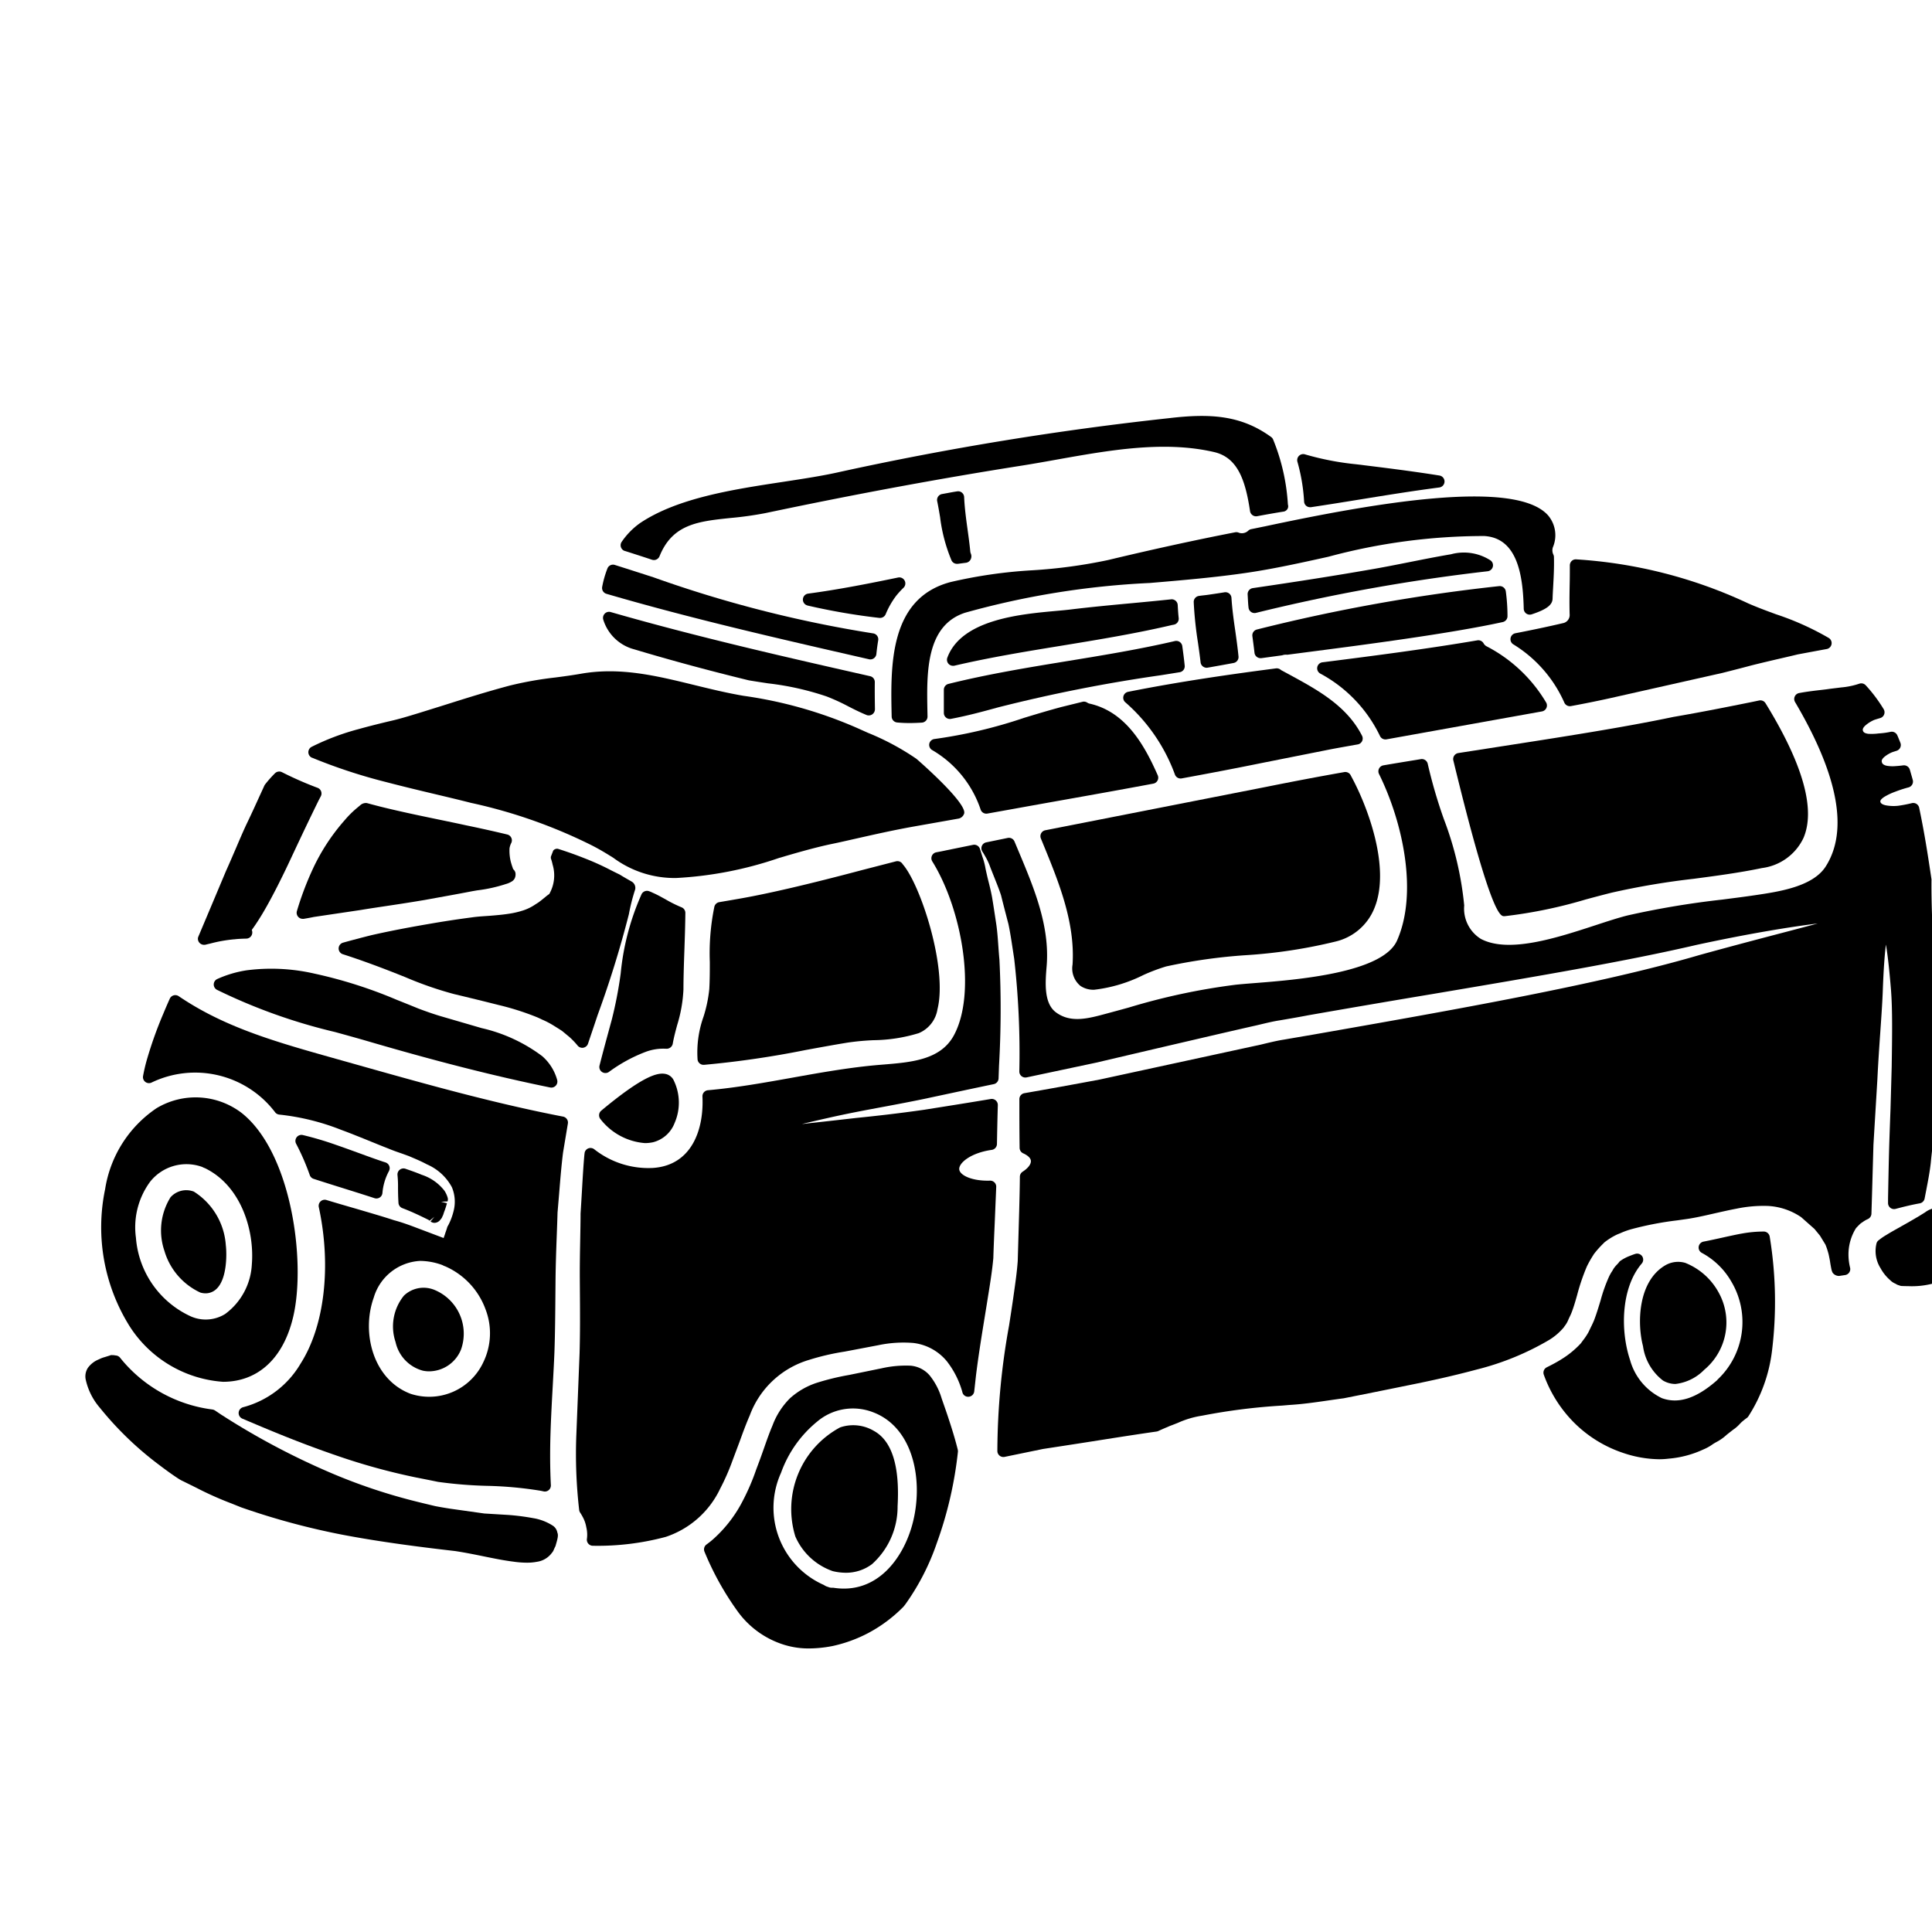 <svg xmlns="http://www.w3.org/2000/svg" viewBox="0 0 120 120" x="0px" y="0px">
    <g>
        <path d="M38.806,34.218c.564.18,1.128.361,1.692.549a.4.4,0,0,0,.118.019.377.377,0,0,0,.348-.235c.806-2,2.4-2.168,4.412-2.378a21.476,21.476,0,0,0,2.188-.308c5.586-1.177,10.811-2.144,15.977-2.957.689-.11,1.392-.235,2.1-.362,3.274-.584,6.659-1.188,9.767-.468,1.45.335,1.942,1.71,2.234,3.671A.375.375,0,0,0,77.8,32a.368.368,0,0,0,.287.062c.531-.1,1.069-.195,1.606-.281a.35.35,0,0,0,.264-.152.326.326,0,0,0,.037-.289,12.639,12.639,0,0,0-.911-4.024.368.368,0,0,0-.131-.173c-1.888-1.374-3.831-1.467-6.35-1.169A192.781,192.781,0,0,0,52.217,29.3c-1.083.249-2.307.435-3.6.632-3.058.465-6.524.991-8.858,2.555a4.611,4.611,0,0,0-1.141,1.162.374.374,0,0,0,.192.574Z"/>
        <path d="M81.131,31.418a.374.374,0,0,0,.239.085l.055,0c1.038-.155,2.08-.323,3.123-.492,1.588-.258,3.23-.523,4.848-.733a.375.375,0,0,0,.011-.742c-1.717-.275-3.475-.491-5.179-.7a17.48,17.48,0,0,1-3.167-.613.375.375,0,0,0-.477.455A11.377,11.377,0,0,1,81,31.146.375.375,0,0,0,81.131,31.418Z"/>
        <path d="M41.309,66.7c-.47-.079-1.343.1-3.964,2.284a.376.376,0,0,0-.048.528A3.877,3.877,0,0,0,40.059,71a2.423,2.423,0,0,0,.505-.054A1.948,1.948,0,0,0,41.9,69.754a3.166,3.166,0,0,0-.074-2.692A.728.728,0,0,0,41.309,66.7Z"/>
        <path d="M50.16,37.611a39.667,39.667,0,0,0,4.463.769l.041,0a.376.376,0,0,0,.346-.229,5.148,5.148,0,0,1,.67-1.168,5.465,5.465,0,0,1,.436-.473.375.375,0,0,0-.334-.639c-1.685.348-3.646.742-5.589,1a.375.375,0,0,0-.033.737Z"/>
        <path d="M55.645,53.5l-2.105.543c-3.312.88-5.9,1.483-7.7,1.791-.438.078-.82.14-1.163.2a.377.377,0,0,0-.306.283,14.345,14.345,0,0,0-.283,3.435c0,.554,0,1.113-.033,1.688a8.474,8.474,0,0,1-.359,1.712,6.593,6.593,0,0,0-.368,2.667.375.375,0,0,0,.371.32h.028a59.243,59.243,0,0,0,6.316-.921c.875-.16,1.75-.321,2.629-.464a15.6,15.6,0,0,1,1.588-.146,9.935,9.935,0,0,0,2.807-.438,1.932,1.932,0,0,0,1.161-1.482c.641-2.557-1.053-7.751-2.161-9.011v0A.375.375,0,0,0,55.645,53.5Z"/>
        <path d="M37.668,36.883c5.258,1.537,10.683,2.778,15.929,3.978l.379.087a.339.339,0,0,0,.084.01.377.377,0,0,0,.373-.336q.045-.436.114-.85a.372.372,0,0,0-.069-.285.376.376,0,0,0-.254-.148A75.709,75.709,0,0,1,40.6,35.862q-1.2-.389-2.41-.772a.372.372,0,0,0-.464.225,6.3,6.3,0,0,0-.325,1.143A.377.377,0,0,0,37.668,36.883Z"/>
        <path d="M42.507,59.07c.027-.793.055-1.582.062-2.362a.375.375,0,0,0-.238-.354,8.072,8.072,0,0,1-.969-.48c-.266-.147-.533-.3-.807-.417a1.88,1.88,0,0,0-.254-.107.378.378,0,0,0-.448.181,15.749,15.749,0,0,0-1.3,4.927A25.4,25.4,0,0,1,38,63.328L37.817,64c-.186.686-.385,1.415-.579,2.181a.374.374,0,0,0,.151.4.379.379,0,0,0,.43,0,9.571,9.571,0,0,1,2.266-1.241,3.135,3.135,0,0,1,1.3-.2.387.387,0,0,0,.4-.309c.067-.388.17-.769.273-1.154a8.784,8.784,0,0,0,.392-2.221C42.452,60.664,42.479,59.866,42.507,59.07Z"/>
        <path d="M19.377,47.06a33.641,33.641,0,0,0,4.615,1.518c1.072.281,2.1.526,3.078.758.769.183,1.507.358,2.208.538h.005a31.918,31.918,0,0,1,7.427,2.609c.533.268.968.537,1.388.8a6.4,6.4,0,0,0,3.863,1.252h.031a23.407,23.407,0,0,0,6.4-1.247c1.085-.318,2.208-.646,3.295-.873.49-.1,1-.22,1.536-.34,1.108-.25,2.254-.509,3.508-.734l2.825-.5a.465.465,0,0,0,.333-.323c.148-.688-2.943-3.369-2.972-3.389a15.792,15.792,0,0,0-3.007-1.612l-.691-.309a26.815,26.815,0,0,0-7.044-1.991c-1.045-.178-2.065-.428-3.051-.669-2.372-.58-4.611-1.129-7.048-.7-.536.094-1.07.165-1.6.234a22.321,22.321,0,0,0-2.812.5c-1.478.394-2.818.818-4.114,1.228l-1.531.477c-.621.19-1.208.37-1.788.5-.7.166-1.36.332-1.961.5a15.239,15.239,0,0,0-2.914,1.1.375.375,0,0,0,.023.678Z"/>
        <path d="M54.048,42c-4.973-1.126-10.61-2.4-16.116-3.984a.372.372,0,0,0-.372.1.378.378,0,0,0-.089.375,2.74,2.74,0,0,0,1.922,1.84h0c2.334.7,4.72,1.341,7.119,1.926.415.07.814.13,1.2.188a17.522,17.522,0,0,1,3.638.815,12.622,12.622,0,0,1,1.313.6c.385.2.772.391,1.164.552a.352.352,0,0,0,.132.025.393.393,0,0,0,.221-.069.389.389,0,0,0,.164-.323c-.008-.541-.016-1.106-.008-1.678A.373.373,0,0,0,54.048,42Z"/>
        <path d="M59.1,34.807a.374.374,0,0,0,.339.214.274.274,0,0,0,.05,0l.533-.07a.391.391,0,0,0,.264-.2.425.425,0,0,0,.021-.349.552.552,0,0,1-.039-.132c-.044-.461-.107-.919-.17-1.376-.091-.662-.185-1.347-.213-2.019a.378.378,0,0,0-.136-.274.362.362,0,0,0-.295-.082c-.208.031-.413.069-.619.108l-.324.059a.374.374,0,0,0-.3.446c.068.326.124.659.18.992A10.138,10.138,0,0,0,59.1,34.807Z"/>
        <path d="M59.272,41.349c2.208-.516,4.489-.89,6.7-1.25,2.245-.368,4.568-.747,6.828-1.279.018-.005.083-.012.1-.019a.374.374,0,0,0,.311-.413c-.031-.267-.046-.535-.061-.809a.374.374,0,0,0-.414-.353c-.828.088-1.658.166-2.488.244-1.249.116-2.5.234-3.745.385-.264.033-.581.062-.932.093-2.19.2-5.855.527-6.732,2.906a.375.375,0,0,0,.352.5A.409.409,0,0,0,59.272,41.349Z"/>
        <path d="M77.719,32.865a.364.364,0,0,0-.179.088.575.575,0,0,1-.583.139.381.381,0,0,0-.237-.031c-2.571.5-5.226,1.084-7.891,1.723a31.9,31.9,0,0,1-4.7.637,29.725,29.725,0,0,0-5.089.732c-3.822,1.01-3.727,5.211-3.657,8.356a.376.376,0,0,0,.339.365c.241.023.493.035.767.035.238,0,.492-.009.769-.026a.375.375,0,0,0,.352-.381l-.007-.355c-.045-2.358-.1-5.293,2.339-6.089A51.372,51.372,0,0,1,71.42,36.21c2.036-.172,4.141-.351,6.142-.651,1.6-.238,3.3-.614,4.94-.977a37.179,37.179,0,0,1,9.683-1.289c2.085.119,2.409,2.478,2.457,4.519a.374.374,0,0,0,.491.347c.91-.3,1.288-.577,1.3-.971.006-.207.019-.436.033-.683.032-.58.07-1.237.052-1.907a.371.371,0,0,0-.037-.154A.611.611,0,0,1,96.449,34a1.907,1.907,0,0,0-.3-1.994c-2.067-2.312-11.023-.715-17.58.686C78.176,32.771,77.887,32.833,77.719,32.865Z"/>
        <path d="M58.624,42.844v1.437a.375.375,0,0,0,.375.375.333.333,0,0,0,.07-.007c1-.189,1.953-.445,2.926-.713a96.464,96.464,0,0,1,10.134-2l1.142-.183a.374.374,0,0,0,.313-.407c-.04-.405-.095-.811-.15-1.216a.378.378,0,0,0-.457-.314c-2.192.511-4.458.882-6.649,1.24-2.443.4-4.969.813-7.42,1.423A.375.375,0,0,0,58.624,42.844Z"/>
        <path d="M67.111,61.238a1.443,1.443,0,0,0,.857.236,9.176,9.176,0,0,0,3.05-.914,11.463,11.463,0,0,1,1.411-.532h0a33.783,33.783,0,0,1,4.954-.7,31.7,31.7,0,0,0,5.579-.849,3.452,3.452,0,0,0,2.394-2.047c1.064-2.543-.464-6.462-1.447-8.246a.376.376,0,0,0-.414-.23q-2.4.424-4.859.92L64.925,51.569a.374.374,0,0,0-.274.511l.094.229c1,2.437,2.043,4.957,1.873,7.606A1.4,1.4,0,0,0,67.111,61.238Z"/>
        <path d="M93.826,39.625a.376.376,0,0,0,.152.386,8.077,8.077,0,0,1,3.178,3.612.376.376,0,0,0,.35.24.382.382,0,0,0,.068-.006c.814-.15,1.6-.308,2.354-.474l7.062-1.589c.653-.165,1.268-.322,1.821-.471.67-.167,1.285-.31,1.835-.438.377-.087.724-.167,1.017-.239l.716-.134c.456-.084.82-.152,1.086-.2a.375.375,0,0,0,.126-.685,17.306,17.306,0,0,0-3.274-1.472c-.592-.217-1.181-.435-1.744-.682A29.394,29.394,0,0,0,97.9,34.743a.363.363,0,0,0-.279.1.383.383,0,0,0-.116.274c0,.39,0,.785-.01,1.186-.011.628-.021,1.267,0,1.913a.513.513,0,0,1-.363.476c-.992.234-2,.445-3.008.64A.376.376,0,0,0,93.826,39.625Z"/>
        <path d="M74.722,41.4a.373.373,0,0,0,.224.075.349.349,0,0,0,.065-.006l.157-.027c.485-.086.975-.172,1.458-.264a.375.375,0,0,0,.3-.405c-.052-.529-.126-1.057-.2-1.586-.1-.673-.194-1.37-.238-2.053a.373.373,0,0,0-.437-.345c-.283.047-.572.09-.856.131l-.113.017c-.1.015-.195.026-.295.037s-.218.025-.324.041a.376.376,0,0,0-.319.382,23.359,23.359,0,0,0,.263,2.513c.059.41.117.82.164,1.233A.369.369,0,0,0,74.722,41.4Z"/>
        <path d="M93.423,56.906l.033,0a29.351,29.351,0,0,0,5.038-1.039c.538-.145,1.076-.289,1.615-.423a47.111,47.111,0,0,1,5.079-.859c1.4-.185,2.845-.375,4.252-.669a3.311,3.311,0,0,0,2.576-1.866c.764-1.775-.029-4.592-2.357-8.372a.374.374,0,0,0-.393-.171l-.478.1c-1.41.284-3.008.606-4.857.924-3.093.65-6.846,1.232-10.819,1.849l-2.535.394a.377.377,0,0,0-.254.163.373.373,0,0,0-.052.3C92.616,56.906,93.2,56.906,93.423,56.906Z"/>
        <path d="M86.05,45.928a.423.423,0,0,0,.07-.006l9.657-1.735a.376.376,0,0,0,.27-.53,9.228,9.228,0,0,0-3.724-3.52.466.466,0,0,1-.171-.171.376.376,0,0,0-.394-.193c-3.095.526-6.188.929-9.619,1.364a.375.375,0,0,0-.148.692A8.647,8.647,0,0,1,85.706,45.7.376.376,0,0,0,86.05,45.928Z"/>
        <path d="M77.787,39.511c.046.343.093.693.132,1.035a.376.376,0,0,0,.373.333.473.473,0,0,0,.053,0l1.262-.172a.39.39,0,0,0,.075-.018.649.649,0,0,1,.268-.021l1.228-.16c3.546-.46,8.9-1.155,12.161-1.871a.374.374,0,0,0,.294-.372,11.475,11.475,0,0,0-.106-1.544.38.38,0,0,0-.409-.316A110,110,0,0,0,78.068,39.1.375.375,0,0,0,77.787,39.511Z"/>
        <path d="M57.725,46.174a.374.374,0,0,0,.15.4A6.761,6.761,0,0,1,60.9,50.257a.375.375,0,0,0,.43.275l1.578-.283q1.559-.282,3.214-.576c1.75-.312,3.585-.638,5.512-1a.375.375,0,0,0,.275-.519c-.842-1.914-2-3.94-4.221-4.448a.472.472,0,0,1-.164-.069.37.37,0,0,0-.292-.046l-1.306.322c-.75.2-1.521.431-2.3.668A30.1,30.1,0,0,1,58.051,45.9.376.376,0,0,0,57.725,46.174Z"/>
        <path d="M90.126,34.426h0c-.861.146-1.717.316-2.572.486s-1.689.336-2.541.48c-2.091.363-4.311.714-7.2,1.137a.376.376,0,0,0-.32.393l.011.2c.011.208.021.416.046.625a.372.372,0,0,0,.158.264.379.379,0,0,0,.214.067.334.334,0,0,0,.089-.011A114.44,114.44,0,0,1,92.4,35.482a.375.375,0,0,0,.188-.669A3.048,3.048,0,0,0,90.126,34.426Z"/>
        <path d="M80.088,41.9l-.518-.279a.388.388,0,0,0-.314-.107c-2.535.33-5.872.794-9.189,1.457a.375.375,0,0,0-.15.668,10.938,10.938,0,0,1,3.067,4.488.375.375,0,0,0,.345.227.313.313,0,0,0,.068-.006c1.58-.29,3.223-.6,4.944-.951L82.6,46.55c.521-.1,1.029-.188,1.536-.279l.2-.035A.374.374,0,0,0,84.6,45.7C83.654,43.839,81.841,42.854,80.088,41.9Z"/>
        <path d="M54.279,88.875h0a2.52,2.52,0,0,0-2.1-.216A5.761,5.761,0,0,0,49.4,95.432a3.946,3.946,0,0,0,2.324,2.154,3.46,3.46,0,0,0,.8.1,2.681,2.681,0,0,0,1.639-.535,4.784,4.784,0,0,0,1.588-3.6C55.892,91.063,55.4,89.49,54.279,88.875Z"/>
        <path d="M34.216,53.21a.541.541,0,0,0,0,.108,2.785,2.785,0,0,1,.108.386,2.324,2.324,0,0,1-.209,1.826,2.079,2.079,0,0,0-.23.174c-.114.093-.272.225-.454.357l-.159.1a2.975,2.975,0,0,1-.759.381,5.527,5.527,0,0,1-.978.223c-.35.053-.716.083-1.1.115l-.3.021c-.279.019-.53.036-.862.084-.837.11-1.737.245-2.675.41-1.327.227-2.509.458-3.523.689-.631.158-1.223.315-1.767.466a.375.375,0,0,0-.015.718c1.148.368,2.426.838,3.906,1.435a22.446,22.446,0,0,0,2.992,1.038q1.482.354,2.755.676a16.559,16.559,0,0,1,2.431.774l.288.135a5.226,5.226,0,0,1,.788.417l.15.093c.117.073.232.145.318.205l.453.376a4.758,4.758,0,0,1,.5.523.372.372,0,0,0,.292.141.349.349,0,0,0,.065-.006.376.376,0,0,0,.291-.249l.174-.518c.149-.439.291-.86.422-1.256a64.678,64.678,0,0,0,1.943-6.269,11.9,11.9,0,0,1,.389-1.532.453.453,0,0,0-.225-.5c-.215-.122-.454-.257-.739-.433-.169-.08-.343-.168-.527-.26a16.181,16.181,0,0,0-1.647-.747c-.551-.219-1.094-.412-1.659-.59a.31.31,0,0,0-.291.11Z"/>
        <path d="M19.48,73.221c.675.218,1.316.419,1.924.609.657.206,1.276.4,1.859.591a.363.363,0,0,0,.117.019.378.378,0,0,0,.205-.061.371.371,0,0,0,.168-.278,3.5,3.5,0,0,1,.4-1.353l.007-.014a.392.392,0,0,0,.044-.176.376.376,0,0,0-.237-.349c-.034-.014-.069-.024-.145-.047-.481-.16-.98-.342-1.5-.532-.472-.172-.962-.351-1.47-.526A20.426,20.426,0,0,0,18.81,70.5a.375.375,0,0,0-.416.543,14.5,14.5,0,0,1,.849,1.952A.376.376,0,0,0,19.48,73.221Z"/>
        <path d="M27.806,74.393a1.6,1.6,0,0,0-.2-.434,2.922,2.922,0,0,0-1.416-.992c-.273-.117-.592-.229-.909-.339l-.091-.032a.375.375,0,0,0-.5.4,6.828,6.828,0,0,1,.032.766c0,.282.006.6.028.952a.373.373,0,0,0,.242.326c.605.229,1.162.5,1.626.73l.063.051.3-.243h0l-.24.287a.38.38,0,0,0,.178.083.507.507,0,0,0,.07.006.469.469,0,0,0,.375-.213.423.423,0,0,0,.11-.173.949.949,0,0,0,.084-.209l.032-.095a4.655,4.655,0,0,0,.171-.531l-.364-.09.4-.022A.372.372,0,0,0,27.806,74.393Z"/>
        <path d="M59.034,88.469c-.088-.27-.175-.539-.27-.815v0l-.278-.8a4.163,4.163,0,0,0-.742-1.423,1.751,1.751,0,0,0-1.194-.606,6.811,6.811,0,0,0-1.787.162l-2.029.415a15.5,15.5,0,0,0-2.006.488,4.631,4.631,0,0,0-1.657.956,4.678,4.678,0,0,0-1.088,1.691c-.187.436-.357.92-.534,1.425-.094.264-.188.534-.287.8l-.194.517a13.869,13.869,0,0,1-.816,1.905,8.173,8.173,0,0,1-1.727,2.3,5.1,5.1,0,0,1-.543.447.376.376,0,0,0-.121.456,18,18,0,0,0,2.074,3.723,5.6,5.6,0,0,0,2.919,2.066,5.125,5.125,0,0,0,1.495.212,7.9,7.9,0,0,0,1.457-.149,8.743,8.743,0,0,0,2.232-.813,8.986,8.986,0,0,0,2.183-1.635c.063-.079.13-.164.183-.243a14.74,14.74,0,0,0,1.886-3.713,24.211,24.211,0,0,0,1.31-5.679.61.61,0,0,0-.011-.113C59.361,89.529,59.208,89.011,59.034,88.469Zm-2.357,6.178c-.557,2.1-2.177,4.4-4.914,3.971a.381.381,0,0,0-.059,0h-.026a.567.567,0,0,1-.249-.053.746.746,0,0,1-.253-.118,5.245,5.245,0,0,1-2.663-6.972,7.25,7.25,0,0,1,2.24-3.175,3.441,3.441,0,0,1,3.465-.586C56.755,88.664,57.379,92,56.677,94.647Z"/>
        <path d="M109.543,76.493a7.678,7.678,0,0,0-1.388.132h-.008c-.383.073-.777.16-1.179.249-.381.084-.769.17-1.162.246a.375.375,0,0,0-.1.7,4.653,4.653,0,0,1,1.841,1.8,4.908,4.908,0,0,1-.858,6.061.419.419,0,0,1-.089.091c-1.254,1.092-2.361,1.442-3.379,1.069a3.727,3.727,0,0,1-1.972-2.359c-.616-1.841-.566-4.492.722-6a.373.373,0,0,0,.028-.451.378.378,0,0,0-.426-.15c-.126.04-.241.085-.358.131l-.1.04a2.746,2.746,0,0,0-.463.257.373.373,0,0,0-.1.1,1.134,1.134,0,0,1-.115.131,1.858,1.858,0,0,0-.219.266c-.031.06-.066.115-.1.17a2.392,2.392,0,0,0-.178.318,9.774,9.774,0,0,0-.523,1.47c-.119.395-.245.815-.406,1.239-.065.16-.147.326-.227.49l-.122.253a3.814,3.814,0,0,1-.352.524l-.12.166a5.709,5.709,0,0,1-1.205.989c-.3.19-.607.349-.911.5a.373.373,0,0,0-.185.463,8.08,8.08,0,0,0,1.859,2.954,7.815,7.815,0,0,0,3.063,1.9,7.217,7.217,0,0,0,2.235.394,4.788,4.788,0,0,0,.6-.037,6.353,6.353,0,0,0,2.161-.574,2.8,2.8,0,0,0,.544-.3,2.642,2.642,0,0,1,.24-.147,3,3,0,0,0,.672-.475l.119-.093c.129-.1.251-.2.377-.287a2.353,2.353,0,0,0,.305-.282l.088-.091a3.91,3.91,0,0,1,.338-.272.393.393,0,0,0,.1-.1,9.613,9.613,0,0,0,1.463-4,24.989,24.989,0,0,0-.132-7.162A.377.377,0,0,0,109.543,76.493Z"/>
        <path d="M121.1,75.18a1.417,1.417,0,0,0-1.525.118c-.411.263-.922.557-1.489.875l-.227.128c-.224.126-.453.254-.661.384a3.945,3.945,0,0,0-.493.335.372.372,0,0,0-.146.187,1.986,1.986,0,0,0,.247,1.565,2.663,2.663,0,0,0,.607.751.966.966,0,0,0,.328.214.613.613,0,0,0,.226.1.371.371,0,0,0,.145.038q.195.009.384.009a5.183,5.183,0,0,0,3.015-.787,1.9,1.9,0,0,0,.656-1.007,2.219,2.219,0,0,0,.068-.47A2.827,2.827,0,0,0,121.1,75.18Z"/>
        <path d="M116.79,64.084c.07-1.007.131-1.878.156-2.624.052-1.4.124-2.259.192-2.789.092.533.2,1.4.316,2.828.094,1.226.072,2.78.043,4.748l-.073,2.608c-.027.725-.055,1.491-.081,2.286-.029.985-.051,2.152-.073,3.289l0,.287a.374.374,0,0,0,.472.369c.573-.154,1.077-.27,1.5-.345a.377.377,0,0,0,.3-.3l.1-.516c.112-.581.219-1.131.282-1.7.032-.345.07-.681.108-1.011.068-.592.132-1.151.153-1.719.013-.356.029-.7.046-1.046.024-.5.047-.975.056-1.449V64.73c-.041-2.5-.137-4.529-.213-6.157l-.031-.661c-.063-1.427-.085-2.482-.074-3.29l-.051-.343c-.169-1.118-.378-2.509-.715-4.107a.374.374,0,0,0-.452-.288,8.383,8.383,0,0,1-.851.164,2.633,2.633,0,0,1-.722-.02c-.129-.021-.348-.077-.383-.222-.029-.11.115-.228.253-.317a3.9,3.9,0,0,1,.686-.321,7.564,7.564,0,0,1,.807-.261.375.375,0,0,0,.265-.459c-.041-.151-.086-.306-.132-.465l-.051-.177a.379.379,0,0,0-.411-.268c-.161.022-.309.036-.442.044a2.184,2.184,0,0,1-.571-.017c-.26-.053-.3-.171-.313-.23-.013-.041-.046-.149.157-.324a1.9,1.9,0,0,1,.484-.289c.073-.026.156-.052.274-.089a.375.375,0,0,0,.234-.5l-.063-.158c-.041-.1-.083-.209-.131-.311a.375.375,0,0,0-.411-.209,4.911,4.911,0,0,1-.74.1,3.426,3.426,0,0,1-.644.024c-.288-.035-.321-.146-.338-.2-.031-.1.033-.217.19-.349a2.087,2.087,0,0,1,.514-.315c.106-.036.225-.071.371-.115a.371.371,0,0,0,.244-.224.376.376,0,0,0-.03-.33,9.228,9.228,0,0,0-1.113-1.481.377.377,0,0,0-.4-.1,4.754,4.754,0,0,1-1.116.232l-.718.088c-.161.026-.349.048-.563.072-.372.043-.819.094-1.337.189a.375.375,0,0,0-.256.559c2.682,4.547,3.323,7.982,1.907,10.209-.8,1.259-2.908,1.569-4.377,1.786-.667.1-1.351.184-2.041.274a53.923,53.923,0,0,0-5.873.981c-.573.142-1.267.369-2,.609-2.406.787-5.4,1.767-7.13.853a2.215,2.215,0,0,1-1.035-2.077,20.594,20.594,0,0,0-1.265-5.366,30.745,30.745,0,0,1-1-3.429.376.376,0,0,0-.428-.294l-.294.049c-.674.109-1.353.22-2.033.337a.376.376,0,0,0-.273.535c1.5,3.032,2.423,7.41,1.118,10.352-.9,2.012-6.245,2.433-8.813,2.635-.483.038-.9.071-1.218.106a40.215,40.215,0,0,0-6.622,1.413c-.457.126-.921.253-1.4.381-1.129.306-2.2.595-3.114-.069-.787-.566-.678-1.882-.591-2.917.194-2.482-.794-4.834-1.75-7.11l-.249-.594a.374.374,0,0,0-.422-.223l-1.338.275a.375.375,0,0,0-.233.576c.058.087.108.174.179.3a3.733,3.733,0,0,1,.316.689l.274.689c.129.324.271.675.388,1.034.117.476.253.995.4,1.562l.059.225c.1.466.176.967.257,1.5l.1.652a51.775,51.775,0,0,1,.319,7.005.372.372,0,0,0,.139.291.379.379,0,0,0,.314.075l4.3-.912,2.7-.633q1.782-.417,3.649-.851,1.66-.388,3.363-.776c.2-.043.39-.089.584-.135.37-.088.74-.177,1.144-.239.59-.1,1.173-.2,1.767-.315,2.638-.461,5.2-.9,7.664-1.31,6.463-1.092,12.045-2.034,16.473-3.066,3.275-.706,5.81-1.114,7.494-1.322-.6.162-1.281.34-1.993.527-1.478.387-3.285.861-5.364,1.435C99.393,61.13,90.3,62.728,81.5,64.272c-.587.1-1.175.2-1.752.3-.367.056-.747.146-1.124.235-.2.049-.4.1-.6.138L68.3,67.053c-1.631.307-3.193.589-4.675.847a.375.375,0,0,0-.31.37c0,.96,0,1.974.015,3.029a.378.378,0,0,0,.221.336c.3.134.474.306.479.475.013.2-.178.452-.512.666a.375.375,0,0,0-.172.312c-.006.69-.024,1.4-.043,2.14l-.09,3.1c-.046.65-.144,1.338-.238,2l-.049.348c-.079.544-.164,1.095-.251,1.654a44.193,44.193,0,0,0-.727,7.8.375.375,0,0,0,.375.367.324.324,0,0,0,.062-.005l2.4-.494c1.446-.22,2.758-.424,3.952-.613,1.144-.18,2.171-.337,3.1-.47a.391.391,0,0,0,.106-.031c.156-.073.323-.146.5-.221l.233-.1c.16-.058.324-.123.493-.191a5.738,5.738,0,0,1,1.491-.441,37.6,37.6,0,0,1,4.978-.628l.457-.039c.789-.046,1.562-.157,2.379-.275.315-.046.637-.092.993-.14,1.218-.243,2.514-.5,3.9-.785,1.171-.234,2.724-.56,4.357-1a16.939,16.939,0,0,0,4.48-1.828,3.713,3.713,0,0,0,.934-.8,1.013,1.013,0,0,1,.081-.118A1.531,1.531,0,0,0,97.4,82c.028-.068.059-.133.09-.2.049-.1.1-.206.141-.32.119-.309.218-.657.326-1.035a12.836,12.836,0,0,1,.607-1.785,6.789,6.789,0,0,1,.358-.641L99,77.894a5.97,5.97,0,0,1,.6-.672l.036-.041a4.045,4.045,0,0,1,.812-.507l.2-.081a4.807,4.807,0,0,1,.648-.237,20.193,20.193,0,0,1,2.879-.557l.407-.058c.608-.077,1.228-.219,1.885-.37.448-.1.914-.209,1.4-.3a8.2,8.2,0,0,1,1.948-.167,4.019,4.019,0,0,1,2.063.7l.823.729.341.416.337.552a3.707,3.707,0,0,1,.169.494l.027.092c.037.169.081.382.1.518.017.118.039.231.073.411a.9.9,0,0,0,.08.235.49.49,0,0,0,.406.2l.369-.055a.375.375,0,0,0,.309-.46,3.407,3.407,0,0,1-.1-.807,3.086,3.086,0,0,1,.467-1.646c.083-.091.172-.18.246-.254a.615.615,0,0,1,.1-.077l.084-.058a1.763,1.763,0,0,1,.309-.177.352.352,0,0,0,.12-.089.373.373,0,0,0,.1-.246c.027-.826.052-1.7.075-2.544l.05-1.734.244-4.054C116.66,65.951,116.729,64.965,116.79,64.084Z"/>
        <path d="M102.05,83.611a3.257,3.257,0,0,0,1.236,2.133,1.522,1.522,0,0,0,.778.217,2.967,2.967,0,0,0,1.787-.88,3.826,3.826,0,0,0,.911-4.776,4.076,4.076,0,0,0-2.089-1.866,1.583,1.583,0,0,0-1.229.146C101.729,79.577,101.679,82.2,102.05,83.611Z"/>
        <path d="M34.971,69.354c-4.348-.839-8.664-2.057-12.837-3.233l-1.989-.56c-3.5-.987-6.388-1.884-9.047-3.687a.376.376,0,0,0-.553.157c-.134.3-.269.609-.4.928A24.946,24.946,0,0,0,9.129,65.8c-.1.342-.178.683-.243,1.032a.374.374,0,0,0,.512.415,6.239,6.239,0,0,1,7.7,1.851.376.376,0,0,0,.256.132,14.571,14.571,0,0,1,3.826.943c.7.261,1.345.522,1.938.764.352.143.687.279,1,.4.275.115.546.211.809.3.154.055.3.108.45.163.421.177.784.328,1.134.518a3.2,3.2,0,0,1,1.554,1.417,2.322,2.322,0,0,1,.1,1.517,3.843,3.843,0,0,1-.337.876.355.355,0,0,0-.053.111c-.029.1-.062.2-.1.3l-.052.162c-.024.063-.046.128-.068.195l-1.606-.607c-.454-.172-.924-.35-1.478-.5-.681-.224-1.453-.447-2.31-.7-.589-.17-1.218-.352-1.884-.554a.376.376,0,0,0-.476.438c.793,3.669.358,7.4-1.135,9.73a5.874,5.874,0,0,1-3.559,2.7.376.376,0,0,0-.057.71c1.551.659,3.48,1.48,5.83,2.286a39.287,39.287,0,0,0,5,1.377c.43.084.86.169,1.323.265a26.868,26.868,0,0,0,3.03.247,23.8,23.8,0,0,1,3.23.287c.095.014.2.036.3.058a.346.346,0,0,0,.078.009.375.375,0,0,0,.374-.394c-.05-1.008-.058-2.051-.023-3.189.032-1.021.086-2.007.139-2.957.039-.716.077-1.412.105-2.091.042-1.2.051-2.389.061-3.542l.009-1.013c.011-.964.045-1.908.079-2.817.017-.458.034-.907.045-1.324l.1-1.185c.072-.89.141-1.745.243-2.549l.3-1.8A.377.377,0,0,0,34.971,69.354ZM30.017,84.616h0a3.706,3.706,0,0,1-4.524,1.952c-2.328-.885-3.058-3.8-2.279-5.971a3.174,3.174,0,0,1,2.888-2.28,4.1,4.1,0,0,1,1.317.237.883.883,0,0,1,.151.07l.091.033a4.655,4.655,0,0,1,2.5,2.676A4.123,4.123,0,0,1,30.017,84.616Z"/>
        <path d="M61.6,71.421a.375.375,0,0,0,.322-.364c.016-.839.031-1.646.055-2.414a.377.377,0,0,0-.437-.382c-1.391.233-2.719.443-3.954.639l-.176.028c-1.684.242-3.138.4-4.221.509-1.232.141-2.284.259-3.177.355l-.2.033.167-.052c.859-.2,1.923-.453,3.145-.694s2.643-.488,4.164-.8l1.261-.269c1.007-.215,2.069-.442,3.174-.672a.377.377,0,0,0,.3-.354l.027-.777a61.767,61.767,0,0,0,.026-6.607c-.028-.292-.048-.577-.068-.855-.031-.437-.061-.853-.114-1.24V57.5l-.041-.273c-.079-.526-.153-1.016-.228-1.464-.063-.355-.144-.679-.219-.98-.038-.15-.074-.294-.107-.442s-.062-.27-.088-.4a4.286,4.286,0,0,0-.194-.733l-.149-.479a.376.376,0,0,0-.434-.253l-1.662.339c-.207.046-.408.084-.616.123a.375.375,0,0,0-.249.567c1.821,2.924,2.777,8.172,1.332,10.818-.834,1.515-2.642,1.657-4.391,1.8l-.283.023c-1.81.155-3.615.479-5.361.792-1.709.306-3.477.623-5.232.778a.375.375,0,0,0-.342.391c.1,2.046-.662,4.286-3.091,4.437a5.428,5.428,0,0,1-3.63-1.162.384.384,0,0,0-.354-.059.376.376,0,0,0-.241.265c0,.018-.015.116-.017.135-.064.708-.106,1.45-.15,2.218-.027.461-.054.932-.087,1.433,0,.522-.013,1.053-.022,1.595-.015.805-.03,1.636-.025,2.5l.005.74c.009,1.227.019,2.495-.02,3.861l-.2,5.038a30.348,30.348,0,0,0,.176,4.682.378.378,0,0,0,.059.16,3.176,3.176,0,0,1,.164.277,2.073,2.073,0,0,1,.221.642,1.958,1.958,0,0,1,.039.693.375.375,0,0,0,.368.448h.006a16.28,16.28,0,0,0,4.519-.551,5.739,5.739,0,0,0,3.387-3.008,13.783,13.783,0,0,0,.763-1.74l.418-1.114c.2-.545.4-1.109.651-1.682a5.633,5.633,0,0,1,3.685-3.451,15.008,15.008,0,0,1,2.212-.514l2.072-.394a7.6,7.6,0,0,1,2.19-.142,3.173,3.173,0,0,1,2.073,1.125,5.505,5.505,0,0,1,.97,1.916.365.365,0,0,0,.384.3.375.375,0,0,0,.356-.332l.109-.986c.157-1.268.353-2.47.542-3.631.075-.461.149-.914.218-1.358l.017-.1c.119-.748.232-1.455.3-2.2.023-.737.054-1.458.086-2.164l.094-2.261a.373.373,0,0,0-.108-.28.379.379,0,0,0-.279-.111c-1.116.035-1.864-.331-1.908-.691C59.529,72.251,60.275,71.608,61.6,71.421Z"/>
        <path d="M26.97,80.112a.4.4,0,0,0-.061-.023,1.764,1.764,0,0,0-1.821.386,3.034,3.034,0,0,0-.519,2.882,2.362,2.362,0,0,0,1.692,1.777,1.845,1.845,0,0,0,.392.042,2.152,2.152,0,0,0,1.981-1.353A2.939,2.939,0,0,0,26.97,80.112Z"/>
        <path d="M12.054,74.021a.41.41,0,0,0-.1-.038,1.307,1.307,0,0,0-1.362.381,3.9,3.9,0,0,0-.384,3.315,4.141,4.141,0,0,0,2.237,2.605,1.189,1.189,0,0,0,.323.047.969.969,0,0,0,.64-.24c.708-.607.683-2.23.618-2.75A4.283,4.283,0,0,0,12.054,74.021Z"/>
        <path d="M12.685,58.684a.409.409,0,0,0,.131-.021l.256-.06a8.8,8.8,0,0,1,1.477-.261l.02,0c.241-.03.495-.037.75-.044a.378.378,0,0,0,.319-.226.393.393,0,0,0,0-.312c.125-.169.347-.487.64-.971.478-.793,1.1-1.989,1.786-3.458.728-1.56,1.316-2.783,1.747-3.656l.117-.221a.375.375,0,0,0-.2-.52,21.663,21.663,0,0,1-2.216-.973.381.381,0,0,0-.435.07,7.67,7.67,0,0,0-.619.7.89.89,0,0,0-.075.147l-.331.722c-.2.44-.423.93-.68,1.465-.225.467-.448.989-.689,1.554-.2.463-.408.954-.646,1.479-.494,1.178-1.052,2.5-1.67,3.967-.012.024-.061.144-.068.17a.374.374,0,0,0,.127.359A.386.386,0,0,0,12.685,58.684Z"/>
        <path d="M15.321,60.267a7,7,0,0,0-1.822.539.374.374,0,0,0-.025.672A34.868,34.868,0,0,0,20.807,64.1c.636.175,1.27.35,1.9.532,4.33,1.269,7.972,2.2,11.463,2.913a.382.382,0,0,0,.075.008.376.376,0,0,0,.362-.475,3.023,3.023,0,0,0-.936-1.484,9.952,9.952,0,0,0-3.758-1.737l-2.557-.745c-.439-.131-.9-.293-1.362-.467q-.663-.271-1.345-.542a28.681,28.681,0,0,0-5.113-1.629A11.972,11.972,0,0,0,15.321,60.267Z"/>
        <path d="M23.68,56.322c.82-.122,1.71-.256,2.676-.419h0c1.1-.2,2.1-.377,2.974-.548l.308-.053a9.293,9.293,0,0,0,1.784-.394,1.357,1.357,0,0,0,.369-.161.476.476,0,0,0,.183-.2.582.582,0,0,0,.036-.356.475.475,0,0,0-.138-.21l-.077-.222c-.033-.11-.066-.213-.087-.313a2.861,2.861,0,0,1-.063-.69.353.353,0,0,0,0-.046,1.075,1.075,0,0,1,.112-.353.374.374,0,0,0-.251-.525c-.789-.19-1.633-.379-2.544-.567-.506-.111-1.032-.22-1.579-.334-1.193-.247-2.427-.5-3.771-.833-.273-.07-.545-.141-.825-.218a.518.518,0,0,0-.4.125l-.19.16a5.994,5.994,0,0,0-.782.772,12.568,12.568,0,0,0-1.988,3.04,19.143,19.143,0,0,0-.985,2.609.376.376,0,0,0,.358.485.4.4,0,0,0,.06,0c.2-.032.419-.072.633-.117l2.907-.432C22.808,56.453,23.233,56.389,23.68,56.322Z"/>
        <path d="M13.854,85.826a4.434,4.434,0,0,0,.842-.079c1.757-.339,3.007-1.756,3.522-3.989.783-3.382-.092-10.14-3.194-12.619a4.712,4.712,0,0,0-5.3-.307A7.442,7.442,0,0,0,6.53,73.858a11.587,11.587,0,0,0,1.545,8.556A7.508,7.508,0,0,0,13.854,85.826Zm1.788-7.293a4.081,4.081,0,0,1-1.653,3.078,2.288,2.288,0,0,1-2.135.153,5.863,5.863,0,0,1-3.411-4.888,4.778,4.778,0,0,1,.876-3.469h0a2.875,2.875,0,0,1,3.237-.927l.089.044.1.04C14.98,73.661,15.813,76.428,15.642,78.533Z"/>
        <path d="M34.324,94.754l0,0a3.2,3.2,0,0,0-1.2-.458,14.169,14.169,0,0,0-1.553-.2l-1.491-.09-2.128-.3c-.311-.049-.62-.1-.921-.159-.492-.117-.984-.234-1.473-.36a34.94,34.94,0,0,1-5.076-1.732,45.6,45.6,0,0,1-6.76-3.6l-.157-.106c-.076-.052-.15-.1-.226-.15a.4.4,0,0,0-.164-.055,8.76,8.76,0,0,1-5.721-3.219.374.374,0,0,0-.243-.132c-.052-.007-.1-.013-.13-.019A.308.308,0,0,0,7,84.173c-.014,0-.026-.008-.04-.008A.394.394,0,0,0,6.8,84.2l-.322.1a1.6,1.6,0,0,0-.268.1l-.149.067a1.525,1.525,0,0,0-.615.512.981.981,0,0,0-.129.675A3.975,3.975,0,0,0,6.2,87.436a20.483,20.483,0,0,0,3.653,3.528c.368.279.744.559,1.171.84.075.048.151.1.219.133a.933.933,0,0,0,.115.057l.837.414a20.544,20.544,0,0,0,2.178.973l.607.244a45.017,45.017,0,0,0,6.29,1.7c2.426.462,4.912.773,7.009,1.015.651.1,1.244.221,1.8.335.625.127,1.215.247,1.781.318a6.046,6.046,0,0,0,.86.068,3.246,3.246,0,0,0,.626-.055,1.391,1.391,0,0,0,.934-.557.58.58,0,0,0,.119-.2l.066-.146a.4.4,0,0,0,.054-.131c.11-.381.176-.613.1-.776A.65.65,0,0,0,34.324,94.754Z"/>
    </g>
</svg>
